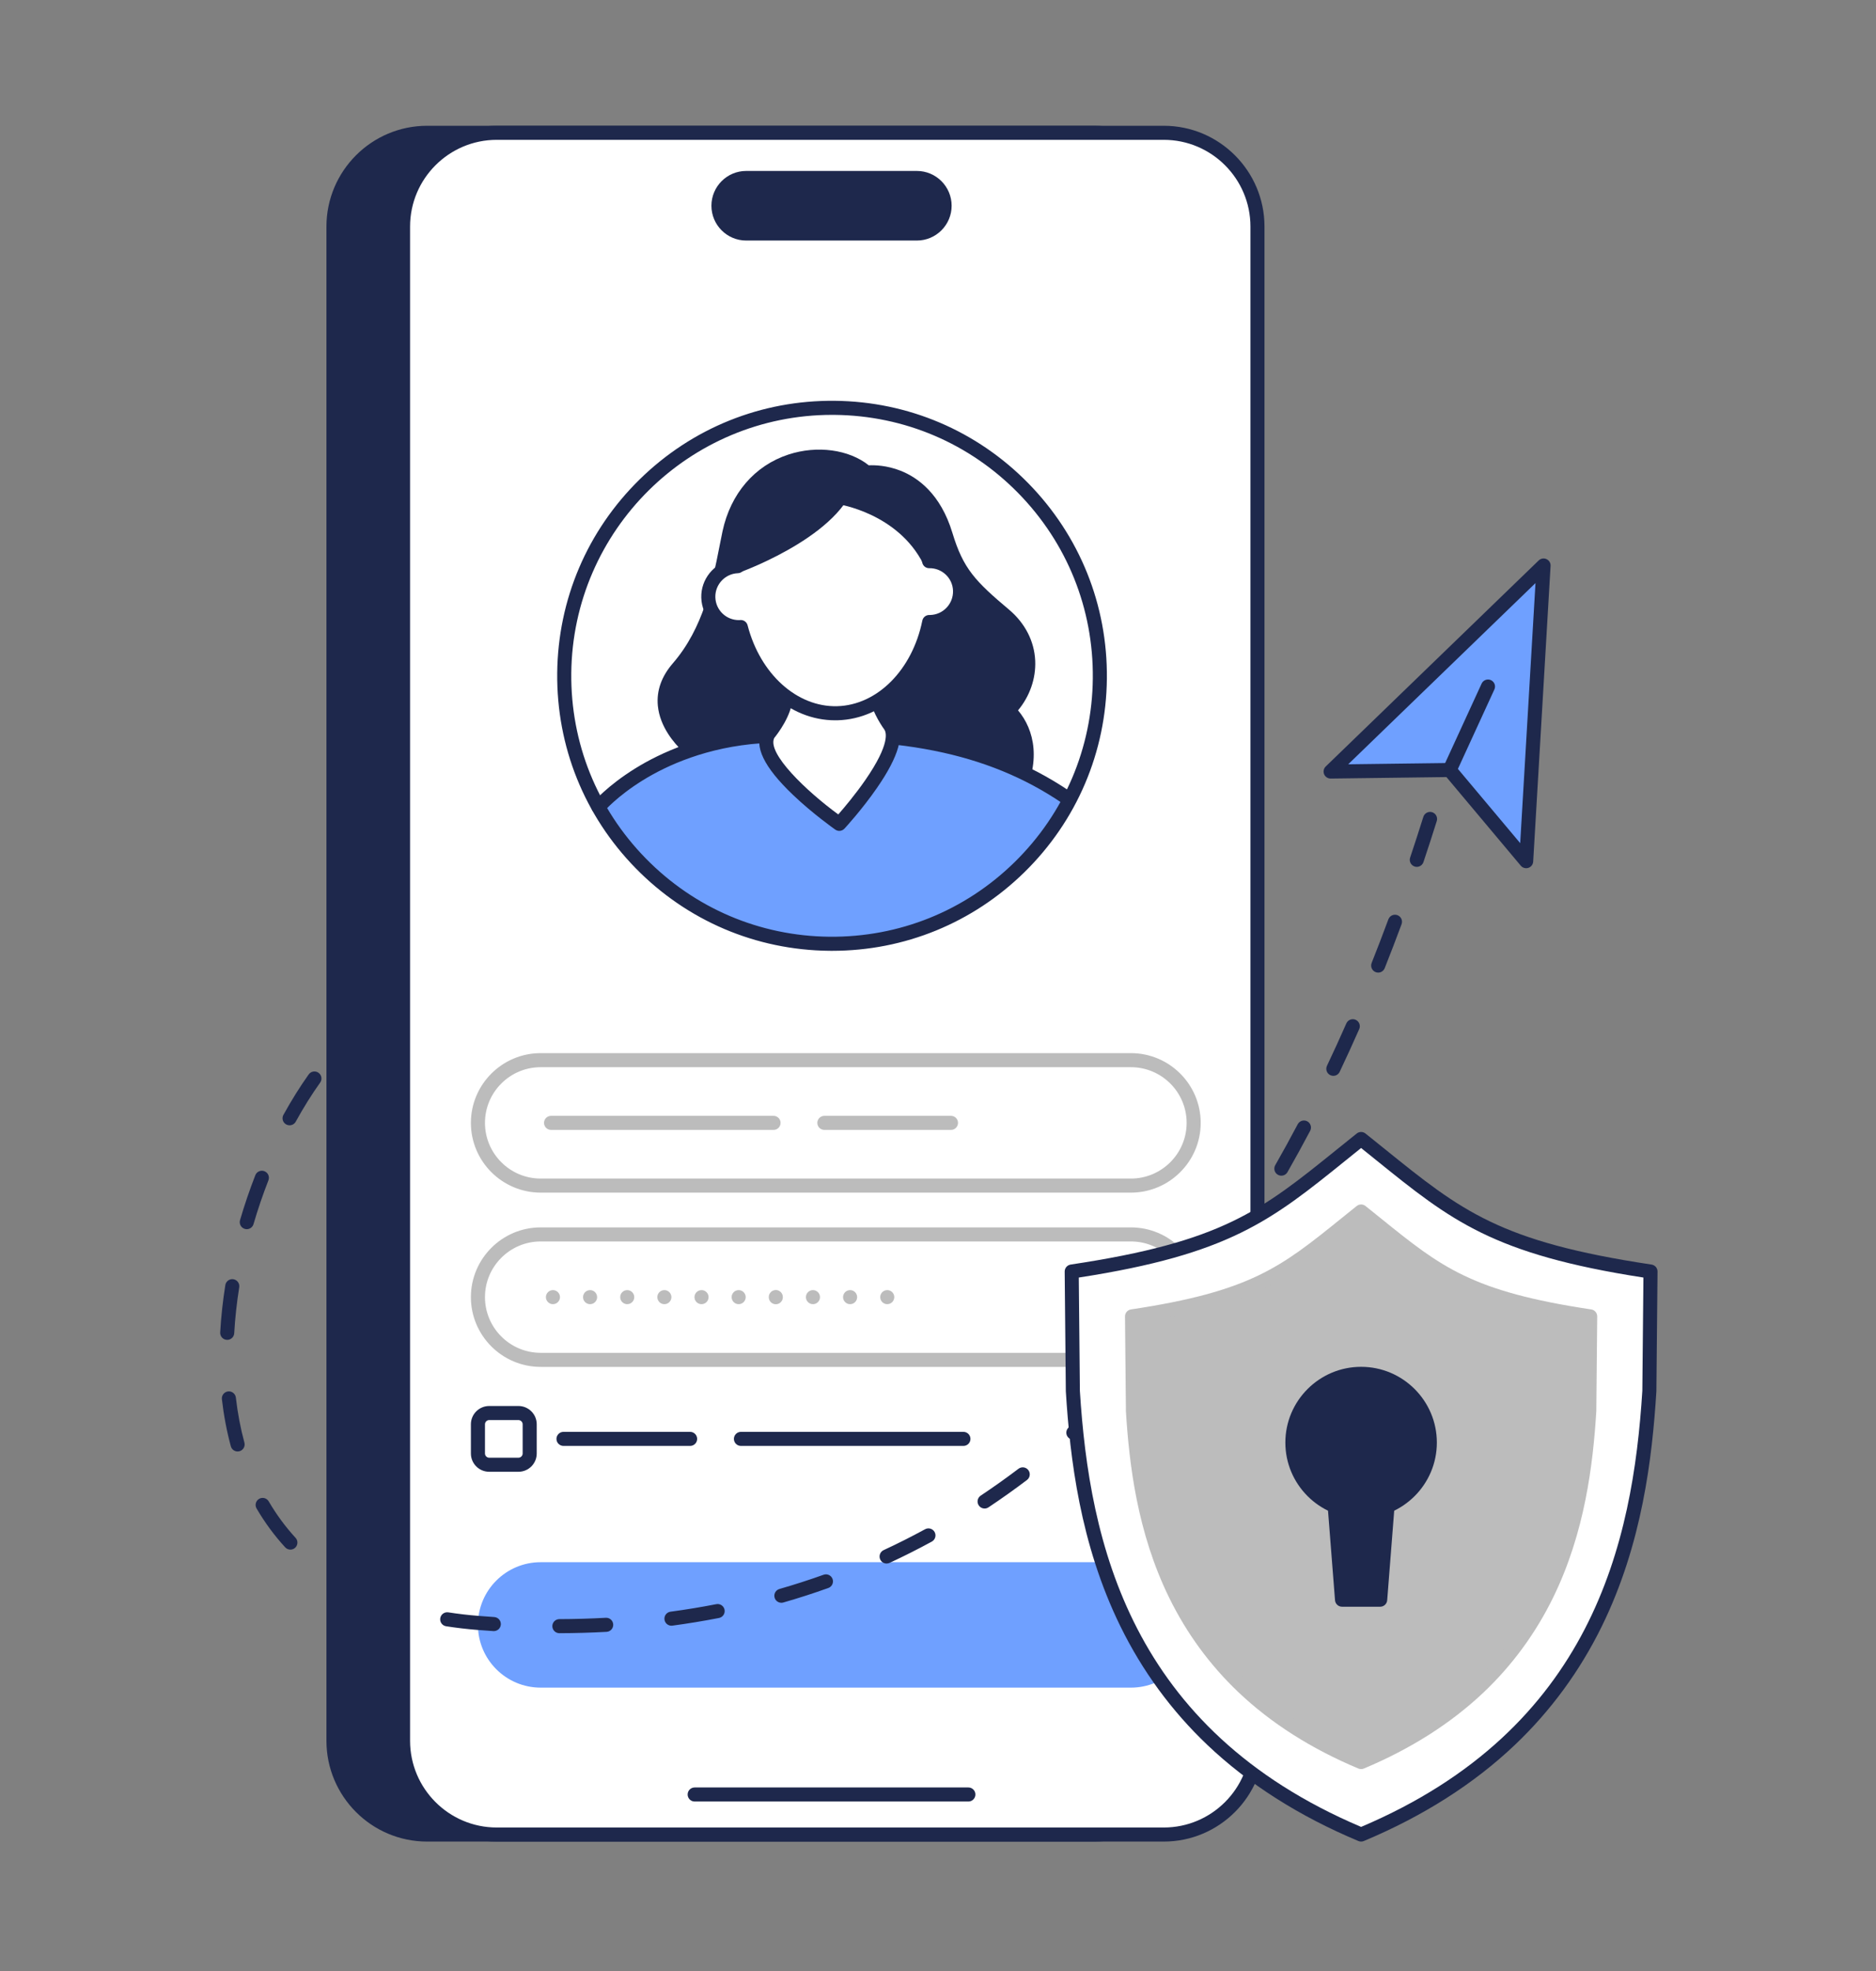 <svg width="2857" height="3000" viewBox="0 0 2857 3000" fill="none" xmlns="http://www.w3.org/2000/svg">
<rect x="0" y="0" width="2857" height="3000" fill="#808080" stroke="none"/>
<g clip-path="url(#clip0_1_28)">
<path d="M1666.4 202.132H650.484C571.704 202.132 507.841 266.026 507.841 344.843V2649.44C507.841 2728.26 571.704 2792.15 650.484 2792.15H1666.4C1745.18 2792.15 1809.05 2728.26 1809.05 2649.44V344.843C1809.05 266.026 1745.18 202.132 1666.4 202.132Z" fill="#1E284C"/>
<path d="M1666.4 2802.86H650.484C565.931 2802.86 497.143 2734.04 497.143 2649.44V344.843C497.143 260.25 565.931 191.429 650.484 191.429H1666.4C1750.96 191.429 1819.74 260.25 1819.74 344.843V2649.44C1819.74 2734.04 1750.96 2802.86 1666.4 2802.86ZM650.484 212.835C577.729 212.835 518.539 272.053 518.539 344.843V2649.44C518.539 2722.23 577.729 2781.45 650.484 2781.45H1666.4C1739.16 2781.45 1798.35 2722.23 1798.35 2649.44V344.843C1798.35 272.053 1739.16 212.835 1666.4 212.835H650.484Z" fill="#1E284C"/>
<path d="M1774.31 202.132H758.388C679.608 202.132 615.745 266.026 615.745 344.843V2649.44C615.745 2728.26 679.608 2792.15 758.388 2792.15H1774.31C1853.09 2792.15 1916.95 2728.26 1916.95 2649.44V344.843C1916.95 266.026 1853.09 202.132 1774.31 202.132Z" fill="white"/>
<path d="M1396.32 270.887H1136.37C1113.04 270.887 1094.13 289.807 1094.13 313.146C1094.13 336.485 1113.04 355.404 1136.37 355.404H1396.32C1419.65 355.404 1438.56 336.485 1438.56 313.146C1438.56 289.807 1419.65 270.887 1396.32 270.887Z" fill="#1E284C"/>
<path d="M1396.32 366.107H1136.37C1107.18 366.107 1083.44 342.349 1083.44 313.146C1083.44 283.943 1107.18 260.184 1136.37 260.184H1396.32C1425.51 260.184 1449.26 283.943 1449.26 313.146C1449.26 342.349 1425.51 366.107 1396.32 366.107ZM1136.37 281.591C1118.98 281.591 1104.83 295.746 1104.83 313.146C1104.83 330.545 1118.98 344.7 1136.37 344.7H1396.32C1413.71 344.7 1427.86 330.545 1427.86 313.146C1427.86 295.746 1413.71 281.591 1396.32 281.591H1136.37Z" fill="#1E284C"/>
<path d="M1772.37 2802.86H756.455C671.902 2802.86 603.114 2734.04 603.114 2649.44V344.843C603.114 260.25 671.902 191.429 756.455 191.429H1772.37C1856.92 191.429 1925.71 260.25 1925.71 344.843V2649.44C1925.71 2734.04 1856.93 2802.86 1772.37 2802.86ZM756.455 212.835C683.7 212.835 624.51 272.053 624.51 344.843V2649.44C624.51 2722.23 683.7 2781.45 756.455 2781.45H1772.37C1845.13 2781.45 1904.32 2722.23 1904.32 2649.44V344.843C1904.32 272.053 1845.13 212.835 1772.37 212.835H756.455Z" fill="#1E284C"/>
<path d="M1474.77 2741.91H1057.92C1055.08 2741.91 1052.36 2740.78 1050.35 2738.77C1048.35 2736.76 1047.22 2734.04 1047.22 2731.2C1047.22 2728.36 1048.35 2725.64 1050.35 2723.63C1052.36 2721.63 1055.08 2720.5 1057.92 2720.5H1474.77C1477.61 2720.5 1480.33 2721.63 1482.34 2723.63C1484.34 2725.64 1485.47 2728.36 1485.47 2731.2C1485.47 2734.04 1484.34 2736.76 1482.34 2738.77C1480.33 2740.78 1477.61 2741.91 1474.77 2741.91Z" fill="#1E284C"/>
</g>
<g clip-path="url(#clip1_1_28)">
<path d="M1722.27 2377.66H823.441C770.651 2377.66 727.857 2420.4 727.857 2473.11C727.857 2525.83 770.651 2568.57 823.441 2568.57H1722.27C1775.06 2568.57 1817.86 2525.83 1817.86 2473.11C1817.86 2420.4 1775.06 2377.66 1722.27 2377.66Z" fill="#6FA0FF"/>
<path d="M1050.99 2200.68H858.154C855.312 2200.68 852.587 2199.55 850.578 2197.55C848.569 2195.54 847.44 2192.82 847.44 2189.98C847.44 2187.14 848.569 2184.42 850.578 2182.42C852.587 2180.41 855.312 2179.28 858.154 2179.28H1050.99C1053.83 2179.28 1056.56 2180.41 1058.56 2182.42C1060.57 2184.42 1061.7 2187.14 1061.7 2189.98C1061.7 2192.82 1060.57 2195.54 1058.56 2197.55C1056.56 2199.55 1053.83 2200.68 1050.99 2200.68ZM1467.22 2200.68H1128.38C1125.54 2200.68 1122.82 2199.55 1120.81 2197.55C1118.8 2195.54 1117.67 2192.82 1117.67 2189.98C1117.67 2187.14 1118.8 2184.42 1120.81 2182.42C1122.82 2180.41 1125.54 2179.28 1128.38 2179.28H1467.22C1470.06 2179.28 1472.79 2180.41 1474.8 2182.42C1476.8 2184.42 1477.93 2187.14 1477.93 2189.98C1477.93 2192.82 1476.8 2195.54 1474.8 2197.55C1472.79 2199.55 1470.06 2200.68 1467.22 2200.68Z" fill="#1E284C"/>
<path d="M789.536 2150.62H744.998C735.531 2150.62 727.857 2158.29 727.857 2167.74V2212.22C727.857 2221.67 735.531 2229.34 744.998 2229.34H789.536C799.003 2229.34 806.678 2221.67 806.678 2212.22V2167.74C806.678 2158.29 799.003 2150.62 789.536 2150.62Z" fill="white"/>
<path d="M789.536 2240.04H744.998C729.639 2240.04 717.143 2227.56 717.143 2212.22V2167.74C717.143 2152.4 729.639 2139.92 744.998 2139.92H789.536C804.895 2139.92 817.392 2152.4 817.392 2167.74V2212.22C817.392 2227.56 804.895 2240.04 789.536 2240.04ZM744.998 2161.32C741.514 2161.32 738.57 2164.26 738.57 2167.74V2212.22C738.57 2215.7 741.514 2218.64 744.998 2218.64H789.536C793.02 2218.64 795.964 2215.7 795.964 2212.22V2167.74C795.964 2164.26 793.02 2161.32 789.536 2161.32H744.998Z" fill="#1E284C"/>
<path d="M1722.27 1878.78H823.441C770.651 1878.78 727.857 1921.52 727.857 1974.24C727.857 2026.96 770.651 2069.69 823.441 2069.69H1722.27C1775.06 2069.69 1817.86 2026.96 1817.86 1974.24C1817.86 1921.52 1775.06 1878.78 1722.27 1878.78Z" fill="white"/>
<path d="M1722.27 2080.39H823.441C764.829 2080.39 717.143 2032.77 717.143 1974.24C717.143 1915.7 764.829 1868.08 823.441 1868.08H1722.27C1780.89 1868.08 1828.57 1915.7 1828.57 1974.24C1828.57 2032.77 1780.89 2080.39 1722.27 2080.39ZM823.441 1889.48C776.644 1889.48 738.57 1927.5 738.57 1974.24C738.57 2020.97 776.644 2059 823.441 2059H1722.27C1769.07 2059 1807.15 2020.97 1807.15 1974.24C1807.15 1927.5 1769.07 1889.48 1722.27 1889.48H823.441Z" fill="#BCBCBC"/>
<path d="M1351.2 1984.94C1350.5 1984.94 1349.8 1984.87 1349.11 1984.73C1347.74 1984.45 1346.43 1983.91 1345.26 1983.13C1344.67 1982.74 1344.13 1982.3 1343.63 1981.8C1341.63 1979.79 1340.5 1977.07 1340.49 1974.24C1340.49 1973.54 1340.56 1972.84 1340.7 1972.15C1340.98 1970.77 1341.52 1969.47 1342.3 1968.3C1343.08 1967.13 1344.08 1966.12 1345.26 1965.34C1346.43 1964.57 1347.74 1964.03 1349.11 1963.75C1350.49 1963.47 1351.92 1963.47 1353.3 1963.75C1353.98 1963.88 1354.65 1964.09 1355.3 1964.36C1355.95 1964.63 1356.57 1964.96 1357.15 1965.34C1358.92 1966.51 1360.29 1968.19 1361.1 1970.14C1361.64 1971.44 1361.92 1972.83 1361.92 1974.24C1361.92 1977.06 1360.77 1979.81 1358.78 1981.8C1358.29 1982.29 1357.74 1982.74 1357.15 1983.13C1356.57 1983.52 1355.95 1983.85 1355.3 1984.12C1354.65 1984.38 1353.98 1984.59 1353.3 1984.73C1352.61 1984.87 1351.91 1984.94 1351.2 1984.94ZM1283.92 1974.24C1283.92 1968.33 1288.72 1963.54 1294.64 1963.54C1297.48 1963.54 1300.2 1964.67 1302.21 1966.67C1304.22 1968.68 1305.35 1971.4 1305.35 1974.24C1305.35 1977.08 1304.22 1979.8 1302.21 1981.8C1300.2 1983.81 1297.48 1984.94 1294.64 1984.94C1291.79 1984.94 1289.07 1983.81 1287.06 1981.8C1285.05 1979.8 1283.92 1977.08 1283.92 1974.24ZM1227.35 1974.24C1227.35 1971.4 1228.48 1968.68 1230.49 1966.67C1232.5 1964.67 1235.22 1963.54 1238.07 1963.54C1240.91 1963.54 1243.63 1964.67 1245.64 1966.67C1247.65 1968.68 1248.78 1971.4 1248.78 1974.24C1248.78 1977.08 1247.65 1979.8 1245.64 1981.8C1243.63 1983.81 1240.91 1984.94 1238.07 1984.94C1235.22 1984.94 1232.5 1983.81 1230.49 1981.8C1228.48 1979.8 1227.35 1977.08 1227.35 1974.24ZM1170.78 1974.24C1170.77 1972.82 1171.03 1971.42 1171.56 1970.11C1172.09 1968.79 1172.88 1967.6 1173.88 1966.59C1174.87 1965.59 1176.06 1964.79 1177.37 1964.24C1178.67 1963.7 1180.08 1963.41 1181.5 1963.41C1182.91 1963.41 1184.32 1963.7 1185.62 1964.24C1186.93 1964.79 1188.12 1965.59 1189.11 1966.59C1190.11 1967.6 1190.9 1968.79 1191.43 1970.11C1191.96 1971.42 1192.22 1972.82 1192.21 1974.24C1192.22 1975.65 1191.96 1977.06 1191.43 1978.37C1190.9 1979.68 1190.11 1980.88 1189.11 1981.88C1188.12 1982.89 1186.93 1983.69 1185.62 1984.23C1184.32 1984.78 1182.91 1985.06 1181.5 1985.06C1180.08 1985.06 1178.67 1984.78 1177.37 1984.23C1176.06 1983.69 1174.87 1982.89 1173.88 1981.88C1172.88 1980.88 1172.09 1979.68 1171.56 1978.37C1171.03 1977.06 1170.77 1975.65 1170.78 1974.24ZM1114.21 1974.24C1114.21 1971.4 1115.34 1968.68 1117.35 1966.67C1119.36 1964.67 1122.08 1963.54 1124.93 1963.54C1127.77 1963.54 1130.49 1964.67 1132.5 1966.67C1134.51 1968.68 1135.64 1971.4 1135.64 1974.24C1135.64 1977.08 1134.51 1979.8 1132.5 1981.8C1130.49 1983.81 1127.77 1984.94 1124.93 1984.94C1122.08 1984.94 1119.36 1983.81 1117.35 1981.8C1115.34 1979.8 1114.21 1977.08 1114.21 1974.24ZM1057.64 1974.24C1057.64 1972.83 1057.92 1971.44 1058.46 1970.14C1059 1968.84 1059.79 1967.67 1060.78 1966.67C1061.78 1965.68 1062.96 1964.89 1064.26 1964.35C1065.56 1963.81 1066.95 1963.54 1068.36 1963.54C1070.48 1963.54 1072.55 1964.17 1074.31 1965.34C1076.07 1966.52 1077.44 1968.19 1078.25 1970.14C1079.07 1972.1 1079.28 1974.25 1078.86 1976.33C1078.45 1978.4 1077.43 1980.31 1075.93 1981.8C1074.43 1983.3 1072.52 1984.32 1070.45 1984.73C1068.37 1985.14 1066.21 1984.93 1064.26 1984.12C1062.3 1983.31 1060.63 1981.94 1059.45 1980.18C1058.27 1978.42 1057.64 1976.35 1057.64 1974.24ZM1001.07 1974.24C1001.07 1968.33 1005.87 1963.54 1011.79 1963.54C1014.63 1963.54 1017.35 1964.67 1019.36 1966.67C1021.37 1968.68 1022.5 1971.4 1022.5 1974.24C1022.5 1977.08 1021.37 1979.8 1019.36 1981.8C1017.35 1983.81 1014.63 1984.94 1011.79 1984.94C1008.95 1984.94 1006.22 1983.81 1004.21 1981.8C1002.2 1979.8 1001.07 1977.08 1001.07 1974.24ZM944.505 1974.24C944.505 1968.33 949.3 1963.54 955.218 1963.54C958.06 1963.54 960.785 1964.67 962.794 1966.67C964.803 1968.68 965.932 1971.4 965.932 1974.24C965.932 1977.08 964.803 1979.8 962.794 1981.8C960.785 1983.81 958.06 1984.94 955.218 1984.94C952.377 1984.94 949.652 1983.81 947.643 1981.8C945.633 1979.8 944.505 1977.08 944.505 1974.24ZM887.935 1974.24C887.935 1971.4 889.064 1968.68 891.073 1966.67C893.082 1964.67 895.807 1963.54 898.649 1963.54C901.49 1963.54 904.215 1964.67 906.224 1966.67C908.233 1968.68 909.362 1971.4 909.362 1974.24C909.362 1977.08 908.233 1979.8 906.224 1981.8C904.215 1983.81 901.49 1984.94 898.649 1984.94C895.807 1984.94 893.082 1983.81 891.073 1981.8C889.064 1979.8 887.935 1977.08 887.935 1974.24ZM842.079 1984.94C839.962 1984.93 837.893 1984.31 836.132 1983.13C835.546 1982.74 835.001 1982.3 834.504 1981.8C832.501 1979.79 831.373 1977.07 831.365 1974.24C831.366 1972.83 831.645 1971.44 832.187 1970.14C832.454 1969.5 832.785 1968.88 833.171 1968.3C833.95 1967.12 834.957 1966.12 836.132 1965.34C836.712 1964.96 837.335 1964.63 837.98 1964.36C838.628 1964.09 839.3 1963.89 839.986 1963.75C841.368 1963.47 842.791 1963.47 844.173 1963.75C845.548 1964.03 846.856 1964.57 848.026 1965.34C849.201 1966.12 850.208 1967.12 850.987 1968.3C852.157 1970.06 852.785 1972.12 852.792 1974.24C852.784 1977.07 851.656 1979.79 849.654 1981.8C848.658 1982.79 847.477 1983.58 846.177 1984.12C844.878 1984.65 843.485 1984.93 842.079 1984.94Z" fill="#BCBCBC"/>
<path d="M1722.27 1613.56H823.441C770.651 1613.56 727.857 1656.29 727.857 1709.01C727.857 1761.73 770.651 1804.47 823.441 1804.47H1722.27C1775.06 1804.47 1817.86 1761.73 1817.86 1709.01C1817.86 1656.29 1775.06 1613.56 1722.27 1613.56Z" fill="white"/>
<path d="M1722.27 1815.17H823.441C764.829 1815.17 717.143 1767.55 717.143 1709.01C717.143 1650.48 764.829 1602.86 823.441 1602.86H1722.27C1780.89 1602.86 1828.57 1650.48 1828.57 1709.01C1828.57 1767.55 1780.89 1815.17 1722.27 1815.17ZM823.441 1624.26C776.644 1624.26 738.57 1662.28 738.57 1709.01C738.57 1755.75 776.644 1793.77 823.441 1793.77H1722.27C1769.07 1793.77 1807.15 1755.75 1807.15 1709.01C1807.15 1662.28 1769.07 1624.26 1722.27 1624.26H823.441Z" fill="#BCBCBC"/>
<path d="M1178.05 1719.71H839.213C836.372 1719.71 833.647 1718.59 831.638 1716.58C829.628 1714.57 828.5 1711.85 828.5 1709.01C828.5 1706.18 829.628 1703.45 831.638 1701.45C833.647 1699.44 836.372 1698.31 839.213 1698.31H1178.05C1180.89 1698.31 1183.62 1699.44 1185.62 1701.45C1187.63 1703.45 1188.76 1706.18 1188.76 1709.01C1188.76 1711.85 1187.63 1714.57 1185.62 1716.58C1183.62 1718.59 1180.89 1719.71 1178.05 1719.71H1178.05ZM1448.28 1719.71H1255.44C1252.6 1719.71 1249.88 1718.59 1247.87 1716.58C1245.86 1714.57 1244.73 1711.85 1244.73 1709.01C1244.73 1706.18 1245.86 1703.45 1247.87 1701.45C1249.88 1699.44 1252.6 1698.31 1255.44 1698.31H1448.28C1451.12 1698.31 1453.85 1699.44 1455.86 1701.45C1457.86 1703.45 1458.99 1706.18 1458.99 1709.01C1458.99 1711.85 1457.86 1714.57 1455.86 1716.58C1453.85 1718.59 1451.12 1719.71 1448.28 1719.71Z" fill="#BCBCBC"/>
</g>
<g clip-path="url(#clip2_1_28)">
<path d="M851.891 2485.71C849.051 2485.71 846.326 2484.59 844.315 2482.58C842.304 2480.57 841.173 2477.85 841.169 2475.01C841.165 2472.17 842.29 2469.44 844.295 2467.43C846.301 2465.42 849.023 2464.29 851.863 2464.29C875.453 2464.23 899.037 2463.55 922.591 2462.26C928.489 2461.9 933.547 2466.46 933.872 2472.36C933.95 2473.77 933.75 2475.18 933.284 2476.5C932.818 2477.83 932.095 2479.05 931.157 2480.1C930.219 2481.15 929.084 2482 927.816 2482.61C926.548 2483.22 925.173 2483.57 923.769 2483.65C900.196 2484.95 876.024 2485.64 851.92 2485.71H851.89L851.891 2485.71ZM752.028 2482.53C751.791 2482.53 751.555 2482.52 751.32 2482.51C743.36 2481.99 735.253 2481.39 727.22 2480.75C710.885 2479.43 694.798 2477.55 679.409 2475.16C676.602 2474.73 674.083 2473.2 672.406 2470.9C670.729 2468.61 670.031 2465.75 670.465 2462.94C670.9 2460.13 672.432 2457.61 674.724 2455.93C677.016 2454.26 679.88 2453.56 682.687 2453.99C697.563 2456.3 713.128 2458.12 728.945 2459.39C736.866 2460.03 744.864 2460.62 752.714 2461.13C755.491 2461.31 758.091 2462.56 759.962 2464.62C761.833 2466.68 762.83 2469.38 762.741 2472.16C762.651 2474.95 761.483 2477.58 759.483 2479.52C757.483 2481.45 754.81 2482.53 752.028 2482.53ZM1022.55 2474.32C1019.83 2474.32 1017.22 2473.28 1015.24 2471.42C1013.26 2469.57 1012.06 2467.03 1011.88 2464.32C1011.7 2461.61 1012.56 2458.93 1014.27 2456.83C1015.99 2454.73 1018.45 2453.35 1021.14 2452.99C1044.49 2449.86 1067.75 2446.04 1090.88 2441.53C1093.66 2440.98 1096.55 2441.57 1098.91 2443.16C1101.26 2444.74 1102.89 2447.2 1103.44 2449.99C1103.98 2452.78 1103.4 2455.67 1101.81 2458.02C1100.22 2460.38 1097.77 2462.01 1094.98 2462.55C1071.44 2467.14 1047.76 2471.03 1023.99 2474.22C1023.51 2474.29 1023.03 2474.32 1022.55 2474.32ZM584.357 2450.95C583.104 2450.95 581.862 2450.73 580.686 2450.3C557.108 2441.69 534.816 2431.26 514.427 2419.3C512.035 2417.83 510.313 2415.49 509.632 2412.77C508.951 2410.05 509.364 2407.17 510.783 2404.75C512.202 2402.33 514.514 2400.56 517.221 2399.83C519.929 2399.09 522.816 2399.45 525.262 2400.82C544.542 2412.13 565.66 2422.01 588.031 2430.18C589.352 2430.66 590.565 2431.4 591.601 2432.35C592.637 2433.3 593.475 2434.45 594.068 2435.72C594.661 2437 594.997 2438.38 595.057 2439.78C595.117 2441.19 594.9 2442.59 594.417 2443.91C593.664 2445.97 592.295 2447.76 590.495 2449.02C588.696 2450.27 586.553 2450.95 584.357 2450.95ZM1189.97 2439.42C1187.39 2439.42 1184.89 2438.49 1182.94 2436.8C1180.99 2435.1 1179.72 2432.76 1179.36 2430.2C1179 2427.64 1179.58 2425.04 1180.98 2422.88C1182.39 2420.71 1184.54 2419.13 1187.02 2418.42C1209.65 2411.91 1232.07 2404.69 1254.24 2396.77C1259.81 2394.77 1265.94 2397.67 1267.93 2403.24C1268.41 2404.57 1268.61 2405.97 1268.55 2407.38C1268.48 2408.78 1268.13 2410.16 1267.53 2411.43C1266.93 2412.7 1266.08 2413.84 1265.04 2414.79C1264 2415.73 1262.78 2416.46 1261.46 2416.93C1238.85 2425.02 1216 2432.38 1192.93 2439C1191.97 2439.28 1190.97 2439.42 1189.97 2439.42ZM1350.22 2379.71C1348.18 2379.71 1346.18 2379.13 1344.45 2378.03C1342.73 2376.93 1341.36 2375.36 1340.5 2373.5C1339.91 2372.23 1339.57 2370.85 1339.51 2369.44C1339.46 2368.04 1339.67 2366.64 1340.16 2365.31C1340.64 2363.99 1341.38 2362.78 1342.33 2361.75C1343.29 2360.71 1344.43 2359.87 1345.71 2359.28C1367.1 2349.36 1388.16 2338.75 1408.87 2327.47C1411.36 2326.12 1414.29 2325.82 1417 2326.62C1419.72 2327.43 1422 2329.28 1423.36 2331.77C1424.71 2334.26 1425.03 2337.18 1424.23 2339.9C1423.44 2342.62 1421.6 2344.91 1419.12 2346.28C1398 2357.78 1376.53 2368.6 1354.72 2378.72C1353.31 2379.37 1351.77 2379.71 1350.22 2379.71ZM442.241 2358.52C440.759 2358.53 439.293 2358.22 437.936 2357.63C436.579 2357.03 435.36 2356.16 434.358 2355.07C417.907 2337.19 403.234 2317.28 390.743 2295.9C389.311 2293.44 388.911 2290.52 389.632 2287.78C390.352 2285.03 392.135 2282.68 394.587 2281.25C397.039 2279.81 399.96 2279.41 402.707 2280.13C405.454 2280.86 407.802 2282.64 409.235 2285.09C420.951 2305.15 434.705 2323.81 450.116 2340.56C451.525 2342.09 452.457 2344 452.8 2346.05C453.142 2348.1 452.879 2350.21 452.044 2352.11C451.208 2354.02 449.836 2355.64 448.095 2356.78C446.354 2357.92 444.319 2358.52 442.239 2358.52L442.241 2358.52ZM1499.47 2295.97C1497.17 2295.97 1494.93 2295.23 1493.08 2293.86C1491.23 2292.49 1489.88 2290.56 1489.21 2288.36C1488.54 2286.16 1488.6 2283.8 1489.38 2281.63C1490.16 2279.47 1491.61 2277.61 1493.53 2276.34C1513.12 2263.29 1532.31 2249.65 1551.08 2235.44C1552.2 2234.59 1553.48 2233.97 1554.84 2233.61C1556.2 2233.26 1557.62 2233.18 1559.01 2233.37C1560.41 2233.56 1561.75 2234.03 1562.96 2234.74C1564.17 2235.45 1565.23 2236.39 1566.08 2237.51C1566.93 2238.64 1567.55 2239.91 1567.91 2241.27C1568.26 2242.64 1568.35 2244.05 1568.15 2245.45C1567.96 2246.84 1567.49 2248.18 1566.78 2249.4C1566.07 2250.61 1565.13 2251.67 1564.01 2252.52C1544.89 2266.99 1525.35 2280.88 1505.39 2294.17C1503.64 2295.34 1501.58 2295.97 1499.47 2295.97ZM361.873 2209.15C359.525 2209.15 357.242 2208.38 355.376 2206.95C353.51 2205.52 352.165 2203.52 351.548 2201.26C345.364 2178.56 340.781 2154.45 337.925 2129.59C337.601 2126.77 338.411 2123.93 340.177 2121.71C341.943 2119.48 344.52 2118.05 347.341 2117.73C353.212 2117.04 358.527 2121.27 359.202 2127.14C361.933 2150.93 366.311 2173.97 372.211 2195.62C372.644 2197.21 372.705 2198.88 372.389 2200.5C372.073 2202.11 371.388 2203.64 370.388 2204.95C369.388 2206.25 368.099 2207.31 366.623 2208.04C365.146 2208.77 363.521 2209.15 361.873 2209.15ZM1634.64 2191.21C1632.47 2191.21 1630.35 2190.55 1628.56 2189.32C1626.78 2188.09 1625.4 2186.34 1624.63 2184.32C1623.86 2182.29 1623.72 2180.07 1624.23 2177.96C1624.74 2175.86 1625.89 2173.95 1627.5 2172.51C1645.1 2156.79 1662.26 2140.59 1678.98 2123.94C1680.99 2121.95 1683.72 2120.84 1686.55 2120.85C1689.38 2120.86 1692.09 2122 1694.09 2124C1696.09 2126.01 1697.21 2128.73 1697.21 2131.56C1697.21 2134.4 1696.09 2137.11 1694.09 2139.12C1677.1 2156.04 1659.65 2172.5 1641.77 2188.48C1639.81 2190.24 1637.27 2191.21 1634.64 2191.2L1634.64 2191.21ZM1754.74 2069.27C1752.69 2069.27 1750.67 2068.67 1748.95 2067.56C1747.22 2066.45 1745.85 2064.86 1745 2062.99C1744.15 2061.12 1743.85 2059.04 1744.15 2057.01C1744.45 2054.97 1745.32 2053.07 1746.67 2051.52C1762.19 2033.7 1777.29 2015.53 1791.96 1997C1792.83 1995.89 1793.91 1994.96 1795.14 1994.27C1796.37 1993.58 1797.72 1993.14 1799.12 1992.97C1800.53 1992.8 1801.95 1992.91 1803.31 1993.3C1804.66 1993.68 1805.93 1994.33 1807.04 1995.21C1808.15 1996.09 1809.07 1997.17 1809.75 1998.41C1810.44 1999.64 1810.87 2001 1811.03 2002.41C1811.19 2003.81 1811.07 2005.23 1810.67 2006.59C1810.28 2007.94 1809.62 2009.21 1808.74 2010.31C1793.86 2029.09 1778.55 2047.52 1762.82 2065.59C1761.81 2066.75 1760.57 2067.67 1759.18 2068.31C1757.78 2068.94 1756.27 2069.27 1754.74 2069.27L1754.74 2069.27ZM346.026 2039.26C344.568 2039.26 343.125 2038.97 341.786 2038.39C340.446 2037.81 339.239 2036.97 338.237 2035.91C337.235 2034.85 336.46 2033.6 335.959 2032.23C335.458 2030.86 335.243 2029.4 335.325 2027.94C336.657 2004.4 339.296 1980.16 343.168 1955.88C343.615 1953.07 345.159 1950.56 347.458 1948.89C349.758 1947.23 352.625 1946.54 355.43 1946.99C358.234 1947.44 360.746 1948.98 362.413 1951.28C364.08 1953.58 364.765 1956.45 364.318 1959.25C360.56 1982.82 357.998 2006.33 356.708 2029.15C356.553 2031.88 355.361 2034.45 353.375 2036.33C351.389 2038.21 348.76 2039.26 346.026 2039.26ZM1859.96 1934.19C1857.77 1934.19 1855.63 1933.52 1853.84 1932.26C1852.68 1931.45 1851.7 1930.43 1850.94 1929.24C1850.19 1928.06 1849.67 1926.73 1849.43 1925.35C1849.18 1923.96 1849.21 1922.55 1849.51 1921.17C1849.82 1919.8 1850.39 1918.5 1851.19 1917.34C1864.73 1897.95 1877.89 1878.29 1890.65 1858.37C1891.41 1857.19 1892.4 1856.16 1893.55 1855.36C1894.7 1854.56 1896.01 1853.99 1897.38 1853.69C1898.75 1853.39 1900.17 1853.36 1901.56 1853.61C1902.94 1853.86 1904.26 1854.38 1905.45 1855.14C1906.63 1855.9 1907.65 1856.88 1908.46 1858.04C1909.26 1859.19 1909.83 1860.49 1910.13 1861.87C1910.43 1863.24 1910.46 1864.66 1910.21 1866.04C1909.96 1867.43 1909.44 1868.75 1908.68 1869.93C1895.76 1890.09 1882.45 1909.98 1868.75 1929.61C1867.76 1931.03 1866.45 1932.18 1864.91 1932.98C1863.38 1933.78 1861.68 1934.19 1859.96 1934.19L1859.96 1934.19ZM375.801 1870.82C374.137 1870.82 372.496 1870.44 371.007 1869.69C369.518 1868.95 368.224 1867.87 367.226 1866.53C366.228 1865.2 365.554 1863.66 365.258 1862.02C364.962 1860.38 365.052 1858.69 365.52 1857.1C372.301 1833.96 380.082 1811.12 388.843 1788.66C389.875 1786.01 391.916 1783.88 394.517 1782.74C395.805 1782.18 397.191 1781.87 398.597 1781.84C400.003 1781.82 401.401 1782.06 402.711 1782.58C404.021 1783.09 405.217 1783.85 406.232 1784.82C407.247 1785.8 408.06 1786.96 408.624 1788.25C409.189 1789.54 409.495 1790.92 409.524 1792.33C409.553 1793.74 409.305 1795.14 408.793 1796.45C400.259 1818.33 392.679 1840.58 386.073 1863.12C385.422 1865.34 384.07 1867.29 382.218 1868.68C380.367 1870.07 378.116 1870.82 375.801 1870.82V1870.82ZM1951.41 1789.37C1949.53 1789.37 1947.69 1788.88 1946.07 1787.94C1944.44 1787 1943.09 1785.66 1942.15 1784.03C1941.21 1782.41 1940.72 1780.57 1940.71 1778.69C1940.7 1776.82 1941.19 1774.97 1942.12 1773.35C1953.87 1752.78 1965.27 1732.03 1976.33 1711.09C1976.99 1709.85 1977.88 1708.74 1978.97 1707.85C1980.05 1706.95 1981.3 1706.27 1982.64 1705.86C1983.99 1705.44 1985.4 1705.3 1986.8 1705.43C1988.2 1705.56 1989.56 1705.97 1990.8 1706.62C1992.05 1707.28 1993.15 1708.18 1994.05 1709.26C1994.94 1710.34 1995.62 1711.59 1996.03 1712.93C1996.45 1714.28 1996.59 1715.69 1996.46 1717.09C1996.33 1718.49 1995.93 1719.85 1995.27 1721.1C1984.1 1742.25 1972.58 1763.21 1960.72 1783.98C1959.78 1785.62 1958.42 1786.98 1956.79 1787.93C1955.15 1788.88 1953.3 1789.37 1951.41 1789.37ZM441.006 1712.7C439.145 1712.7 437.316 1712.21 435.7 1711.29C434.085 1710.37 432.737 1709.04 431.792 1707.43C430.846 1705.83 430.334 1704.01 430.306 1702.15C430.279 1700.29 430.737 1698.45 431.635 1696.82C443.75 1674.82 456.701 1654.11 470.127 1635.25C471.774 1632.94 474.273 1631.38 477.074 1630.9C479.875 1630.43 482.748 1631.09 485.061 1632.74C487.375 1634.39 488.939 1636.89 489.41 1639.69C489.88 1642.49 489.219 1645.37 487.572 1647.68C474.621 1665.86 462.114 1685.87 450.395 1707.15C449.47 1708.84 448.11 1710.24 446.459 1711.21C444.807 1712.19 442.924 1712.7 441.006 1712.7ZM2030.55 1637.43C2028.96 1637.43 2027.39 1637.08 2025.96 1636.39C2024.69 1635.79 2023.55 1634.94 2022.61 1633.9C2021.67 1632.86 2020.94 1631.64 2020.47 1630.31C2019.99 1628.99 2019.79 1627.58 2019.86 1626.18C2019.93 1624.77 2020.28 1623.4 2020.88 1622.13C2031.04 1600.71 2040.89 1579.16 2050.45 1557.47C2051.62 1554.91 2053.75 1552.91 2056.38 1551.91C2059.01 1550.9 2061.93 1550.98 2064.51 1552.11C2067.08 1553.25 2069.11 1555.35 2070.15 1557.97C2071.18 1560.59 2071.15 1563.51 2070.05 1566.11C2060.41 1587.98 2050.47 1609.72 2040.23 1631.31C2039.36 1633.14 2037.99 1634.69 2036.27 1635.78C2034.56 1636.86 2032.57 1637.43 2030.55 1637.43ZM2098.85 1480.29C2097.1 1480.29 2095.38 1479.87 2093.83 1479.05C2092.29 1478.23 2090.97 1477.04 2089.99 1475.59C2089.01 1474.15 2088.39 1472.48 2088.2 1470.74C2088.01 1469.01 2088.25 1467.25 2088.9 1465.62C2097.66 1443.58 2106.16 1421.44 2114.39 1399.2C2114.88 1397.88 2115.63 1396.67 2116.58 1395.64C2117.54 1394.6 2118.69 1393.77 2119.97 1393.18C2121.24 1392.6 2122.62 1392.27 2124.03 1392.21C2125.44 1392.16 2126.84 1392.38 2128.16 1392.87C2129.47 1393.36 2130.68 1394.1 2131.72 1395.06C2132.75 1396.02 2133.58 1397.17 2134.17 1398.44C2134.76 1399.72 2135.08 1401.1 2135.14 1402.51C2135.19 1403.91 2134.97 1405.32 2134.48 1406.64C2126.19 1429.04 2117.63 1451.34 2108.8 1473.54C2108.01 1475.53 2106.64 1477.24 2104.86 1478.45C2103.09 1479.65 2100.99 1480.29 2098.85 1480.29ZM2157.67 1319.35C2156.51 1319.35 2155.36 1319.16 2154.26 1318.79C2152.93 1318.34 2151.7 1317.63 2150.64 1316.71C2149.58 1315.79 2148.71 1314.66 2148.08 1313.4C2147.45 1312.15 2147.08 1310.77 2146.99 1309.37C2146.89 1307.97 2147.07 1306.56 2147.52 1305.23C2154.42 1284.62 2161.13 1263.95 2167.65 1243.21C2168.5 1240.5 2170.39 1238.24 2172.91 1236.93C2175.43 1235.61 2178.37 1235.36 2181.08 1236.21C2183.79 1237.06 2186.05 1238.95 2187.36 1241.47C2188.67 1243.99 2188.93 1246.93 2188.08 1249.64C2181.53 1270.5 2174.77 1291.3 2167.82 1312.04C2167.11 1314.16 2165.75 1316.01 2163.92 1317.33C2162.1 1318.64 2159.92 1319.34 2157.67 1319.34L2157.67 1319.35Z" fill="#1E284C"/>
</g>
<g clip-path="url(#clip3_1_28)">
<path d="M1271.08 1436.43C1496.34 1436.43 1678.94 1253.82 1678.94 1028.57C1678.94 803.312 1496.34 620.706 1271.08 620.706C1045.83 620.706 863.221 803.312 863.221 1028.57C863.221 1253.82 1045.83 1436.43 1271.08 1436.43Z" fill="white"/>
<path d="M1535.76 1081.33C1573.91 1043.04 1579.99 978.484 1529.95 936.22C1476.45 891.132 1457.42 871.181 1440.15 814.023C1407.67 706.882 1319.55 719.249 1319.55 719.249C1266.76 672.344 1137.01 688.583 1110.81 810.892C1098.62 868.11 1088.5 952.175 1032.85 1016.49C977.073 1080.9 1051.92 1139.92 1051.92 1139.92C1014.25 1203.54 1147.7 1327.49 1334.07 1313.11C1483.36 1301.63 1528.57 1244.33 1544.38 1215.71C1578.67 1153.44 1561.32 1105.33 1535.77 1081.33L1535.76 1081.33Z" fill="#1E284C"/>
<path d="M1304.31 1324.97C1252.2 1324.97 1201.47 1314.63 1156.05 1294.59C1108.85 1273.77 1070.18 1243.19 1049.96 1210.69C1034.76 1186.27 1030.92 1162.43 1038.75 1142.54C1027.36 1131.68 1004.91 1106.46 1001.84 1074.07C999.669 1051.27 1007.38 1029.54 1024.75 1009.48C1071.34 955.629 1084.78 887.222 1095.57 832.256C1097.2 823.968 1098.74 816.139 1100.33 808.66C1112.62 751.271 1149.24 708.677 1200.79 691.785C1244.45 677.478 1292.87 684.139 1323.07 708.222C1331.72 707.799 1350.48 708.156 1371.6 716.495C1397.6 726.76 1432.38 751.474 1450.4 810.914C1466.94 865.68 1485.07 884.391 1536.85 928.029C1561.18 948.573 1575.27 976.148 1576.54 1005.68C1577.7 1032.72 1568.25 1059.71 1550.38 1081.18C1575.07 1110.24 1587.35 1159.88 1553.76 1220.87C1521.28 1279.69 1445.59 1315.27 1334.89 1323.79C1324.66 1324.57 1314.46 1324.97 1304.31 1324.97L1304.31 1324.97ZM1247.97 705.643C1234.62 705.643 1220.81 707.765 1207.46 712.14C1181.54 720.636 1135.86 745.053 1121.28 813.134C1119.72 820.433 1118.2 828.18 1116.59 836.383C1105.9 890.806 1091.27 965.342 1040.95 1023.49C1027.58 1038.93 1021.59 1055.23 1023.15 1071.93C1026.27 1105.49 1058.25 1131.26 1058.57 1131.52C1062.76 1134.85 1063.86 1140.77 1061.14 1145.38C1049.85 1164.43 1060.69 1187.39 1068.14 1199.38C1086.14 1228.3 1121.34 1255.86 1164.7 1274.99C1200.29 1290.7 1258.43 1308.2 1333.24 1302.43C1436.41 1294.49 1506.18 1262.71 1535 1210.53C1565.83 1154.54 1551.82 1111.11 1528.43 1089.13C1527.38 1088.15 1526.55 1086.97 1525.97 1085.66C1525.39 1084.35 1525.08 1082.94 1525.05 1081.5C1525.03 1080.07 1525.29 1078.65 1525.83 1077.32C1526.37 1075.99 1527.16 1074.78 1528.18 1073.77C1546.36 1055.51 1556.19 1031.03 1555.14 1006.6C1554.11 982.781 1543.01 961.273 1523.04 944.403C1468.69 898.598 1448.05 877.206 1429.89 817.12C1417.42 775.984 1395.16 748.829 1363.73 736.421C1340.91 727.41 1321.23 729.83 1321.03 729.856C1319.5 730.071 1317.93 729.95 1316.45 729.501C1314.96 729.052 1313.59 728.286 1312.43 727.255C1296.54 713.137 1273.05 705.643 1247.97 705.643Z" fill="#1E284C"/>
<path d="M911.44 1228.27C911.44 1228.27 1023.39 1128.64 1164.26 1121.79C1305.14 1114.93 1541.99 1131.82 1631.16 1218.47C1631.16 1218.47 1573.91 1318.07 1508.6 1357.3C1443.29 1396.53 1314.32 1444.9 1234.67 1436.13C1023.13 1412.82 911.44 1228.27 911.44 1228.27Z" fill="#6FA0FF"/>
<path d="M911.435 1238.97C908.896 1238.97 906.439 1238.07 904.506 1236.42C902.344 1234.59 900.999 1231.97 900.767 1229.14C900.535 1226.31 901.434 1223.51 903.267 1221.35C904.142 1220.31 925.201 1195.74 967.205 1169.67C1005.69 1145.79 1069.98 1116.03 1157.69 1109.87C1252.82 1103.19 1333.36 1105.68 1403.91 1117.48C1490.87 1132.02 1564.73 1160.53 1629.71 1204.64C1632.04 1206.24 1633.65 1208.7 1634.18 1211.49C1634.71 1214.27 1634.11 1217.15 1632.52 1219.5C1630.93 1221.84 1628.47 1223.46 1625.69 1224C1622.91 1224.53 1620.03 1223.95 1617.68 1222.37C1503.82 1145.08 1362.41 1116.97 1159.19 1131.24C1076.3 1137.06 1015.62 1164.97 979.312 1187.37C939.87 1211.7 919.797 1234.98 919.6 1235.21C918.593 1236.39 917.342 1237.34 915.933 1237.99C914.523 1238.64 912.988 1238.97 911.435 1238.97Z" fill="#1E284C"/>
<path d="M1355.37 1103.98C1345.24 1089.94 1335.29 1069.83 1335.68 1059.27C1334.83 1076.21 1339.81 954.892 1339.81 954.892L1200.68 949.313C1200.68 949.313 1197.36 1034.25 1196.13 1062.58C1195.12 1087.37 1170.08 1117.32 1170.08 1117.32C1145.67 1161.05 1278.2 1253.89 1278.2 1253.89C1278.2 1253.89 1382.32 1141.28 1355.37 1103.99L1355.37 1103.98Z" fill="white"/>
<path d="M1278.19 1264.6C1276 1264.6 1273.85 1263.92 1272.05 1262.66C1270.67 1261.69 1237.91 1238.66 1207.6 1209.75C1163.07 1167.31 1147.74 1135.36 1160.73 1112.09C1161.06 1111.51 1161.44 1110.96 1161.87 1110.44C1168.18 1102.87 1184.73 1079.41 1185.43 1062.14C1186.65 1034.13 1189.95 949.744 1189.98 948.895C1190.04 947.488 1190.37 946.107 1190.96 944.829C1191.55 943.551 1192.38 942.402 1193.42 941.447C1194.45 940.492 1195.66 939.75 1196.98 939.263C1198.3 938.777 1199.71 938.555 1201.11 938.611L1340.24 944.191C1341.64 944.247 1343.02 944.581 1344.3 945.171C1345.58 945.762 1346.73 946.598 1347.68 947.633C1348.63 948.667 1349.37 949.88 1349.86 951.201C1350.35 952.521 1350.57 953.925 1350.51 955.331C1348.99 992.248 1346.8 1046.42 1346.36 1058.55C1346.39 1058.92 1346.39 1059.29 1346.38 1059.67C1346.15 1065.76 1353.35 1082.88 1364.05 1097.71C1378.37 1117.52 1369.1 1150.66 1335.7 1199.01C1312.87 1232.07 1287.15 1259.99 1286.06 1261.16C1285.06 1262.25 1283.84 1263.11 1282.49 1263.7C1281.13 1264.3 1279.67 1264.6 1278.19 1264.6H1278.19ZM1179.06 1123.26C1167.95 1146.58 1227.95 1203.99 1276.62 1239.58C1285.62 1229.3 1302.81 1208.97 1318.19 1186.67C1356.13 1131.68 1349.6 1114.28 1346.69 1110.26L1346.68 1110.25C1339.47 1100.24 1326.41 1078.3 1325.07 1062.4C1324.92 1061.39 1324.87 1060.38 1324.91 1059.36C1324.93 1058.57 1324.97 1057.41 1325.03 1055.94C1325.13 1053.04 1325.29 1048.89 1325.49 1043.91C1325.88 1033.97 1326.41 1020.71 1326.95 1007.46C1327.6 991.391 1328.25 975.326 1328.67 965.163L1210.97 960.444C1210.03 984.222 1207.79 1041.03 1206.84 1063.04C1205.78 1088.93 1184.06 1117.1 1179.06 1123.26V1123.26Z" fill="#1E284C"/>
<path d="M1415.01 854.09C1397.98 770.736 1336.61 709.743 1265.32 711.619C1194.04 713.497 1136.03 777.628 1123.4 861.73C1098 862.666 1078.02 883.84 1078.7 909.32C1079.37 934.917 1100.75 955.167 1126.35 954.497L1128.16 954.37C1148.19 1031.91 1207.16 1087.35 1275.23 1085.54C1343.29 1083.73 1399.16 1025.17 1415.12 946.732C1415.72 946.69 1416.31 946.765 1416.91 946.722C1442.51 946.053 1462.76 924.673 1462.09 899.076C1461.5 873.729 1440.46 853.64 1415.01 854.092L1415.01 854.09Z" fill="white"/>
<path d="M1271.92 1096.29C1237.38 1096.29 1204.46 1082.98 1176.49 1057.65C1150.79 1034.38 1130.92 1001.71 1119.99 964.996C1091.51 962.448 1068.76 938.847 1067.99 909.601C1067.24 881.464 1087.3 857.299 1114.16 852.047C1121.63 812.027 1139.35 775.522 1164.53 748.534C1192.28 718.801 1227.97 701.89 1265.04 700.913C1302.11 699.93 1338.66 714.948 1367.95 743.183C1394.53 768.814 1414.16 804.344 1423.71 843.917C1450.86 847.691 1472.14 870.707 1472.79 898.829C1473.56 928.052 1452.11 952.818 1423.83 956.869C1414.84 994.116 1396.72 1027.8 1372.31 1052.41C1344.82 1080.14 1311.34 1095.29 1275.51 1096.25C1274.31 1096.28 1273.11 1096.29 1271.92 1096.29H1271.92ZM1128.16 943.658C1130.53 943.659 1132.84 944.448 1134.72 945.902C1136.59 947.356 1137.93 949.392 1138.52 951.689C1157.68 1025.82 1213.78 1076.45 1274.94 1074.83C1336.02 1073.2 1389.35 1019.65 1404.62 944.595C1405.09 942.301 1406.29 940.224 1408.05 938.68C1409.81 937.137 1412.03 936.211 1414.36 936.046C1415.01 935.999 1415.66 936 1416.3 936.018L1416.41 936.02L1416.63 936.012C1436.3 935.496 1451.89 919.052 1451.38 899.353C1450.93 879.938 1434.69 864.461 1415.2 864.796C1410.01 864.912 1405.55 861.286 1404.51 856.231C1388.32 776.945 1329.93 720.639 1265.6 722.323C1201.36 724.015 1146 783.312 1133.99 863.318C1133.61 865.788 1132.39 868.05 1130.53 869.714C1128.67 871.378 1126.28 872.339 1123.79 872.431C1104.31 873.148 1088.89 889.566 1089.41 909.028C1089.92 928.639 1106.18 944.169 1125.85 943.792L1127.4 943.682C1127.65 943.664 1127.91 943.655 1128.16 943.655L1128.16 943.658Z" fill="#1E284C"/>
<path d="M1123.4 861.73C1123.4 861.73 1286.38 802.641 1294.89 720.038C1297.55 694.508 1124.82 686.909 1123.4 861.73Z" fill="#1E284C"/>
<path d="M1122.98 871.571C1121.14 871.467 1119.36 870.87 1117.83 869.842C1115.21 867.958 1113.68 865.021 1113.73 861.809C1114.01 824.055 1122.09 791.586 1137.71 765.325C1150.93 743.048 1169.36 725.61 1192.23 713.624C1231.46 692.996 1277.53 692.552 1296.08 705.05C1304.42 710.762 1305.09 717.643 1304.74 721.294C1295.71 808.956 1133.72 868.649 1126.85 871.111C1125.5 871.416 1124.28 871.618 1122.98 871.571ZM1263.89 716.323C1251.45 715.691 1234.79 717.382 1216.65 724.011C1187.51 734.72 1139.46 764.714 1133.71 847.191C1148.95 840.789 1175 829.09 1201.21 813.358C1236.71 792.016 1279.82 758.769 1285 720.923C1282.16 718.892 1274.55 716.849 1263.89 716.323Z" fill="#1E284C"/>
<path d="M1277.93 757.692C1277.93 757.692 1373.04 770.893 1415.01 854.089C1415.01 854.089 1417.7 707.682 1294.87 720.155" fill="#1E284C"/>
<path d="M1414.49 863.798C1411.05 863.6 1407.85 861.64 1406.23 858.453C1367.23 781 1277.39 767.517 1276.57 767.413C1271.19 766.607 1267.52 761.729 1268.21 756.332C1269.01 750.951 1273.89 747.281 1279.29 747.97C1280.34 748.104 1304.93 751.597 1334.95 765.796C1361.26 778.212 1383.56 795.002 1400.88 815.331C1396.35 793.772 1386.91 767.773 1367.71 750.066C1349.78 733.595 1325.61 726.817 1295.9 729.823C1290.59 730.339 1285.72 726.497 1285.22 721.069C1284.72 715.641 1288.54 710.882 1293.97 710.383C1329.48 706.804 1358.79 715.309 1380.98 735.782C1425.69 776.89 1424.81 851.047 1424.76 854.259C1424.66 858.776 1421.54 862.67 1417.12 863.657C1416.27 863.787 1415.42 863.917 1414.48 863.797L1414.49 863.798Z" fill="#1E284C"/>
<path d="M1267.26 1447.14C1265.81 1447.14 1264.37 1447.14 1262.92 1447.12C1151.12 1445.99 1046.45 1401.4 968.196 1321.54C889.94 1241.69 847.465 1136.14 848.593 1024.35C849.721 912.547 894.32 807.88 974.171 729.624C1054.02 651.369 1159.56 608.878 1271.37 610.021C1383.17 611.151 1487.83 655.749 1566.09 735.6C1644.34 815.452 1686.82 920.997 1685.69 1032.8C1684.56 1144.59 1639.96 1249.26 1560.11 1327.52C1481.3 1404.75 1377.44 1447.14 1267.26 1447.14L1267.26 1447.14ZM1267.08 631.421C1049.94 631.421 872.21 806.935 870.014 1024.56C868.943 1130.64 909.245 1230.78 983.496 1306.55C1057.75 1382.32 1157.06 1424.63 1263.13 1425.7C1369.19 1426.73 1469.36 1386.47 1545.12 1312.22C1620.89 1237.97 1663.2 1138.66 1664.27 1032.58C1665.34 926.502 1625.04 826.358 1550.79 750.593C1476.54 674.828 1377.23 632.512 1271.15 631.441C1269.8 631.427 1268.43 631.421 1267.08 631.421H1267.08Z" fill="#1E284C"/>
</g>
<g clip-path="url(#clip4_1_28)">
<path d="M2072.86 1733.56L2072.86 1733.56L2072.86 1733.56C1936.39 1842.52 1885.39 1897.28 1632.13 1935.25L1633.87 2117.22C1646.44 2318.11 1693.69 2633.5 2072.86 2792.15C2452.02 2633.5 2499.27 2318.11 2511.84 2117.22L2513.59 1935.25C2260.32 1897.28 2209.32 1842.52 2072.86 1733.56Z" fill="white"/>
<path d="M2072.86 2802.86C2071.44 2802.86 2070.04 2802.58 2068.73 2802.03C1978.58 2764.31 1901.19 2715.1 1838.71 2655.78C1784.29 2604.11 1739.73 2543.37 1706.29 2475.24C1644.59 2349.59 1629.47 2218.26 1623.19 2117.89C1623.18 2117.7 1623.18 2117.51 1623.17 2117.32L1621.43 1935.35C1621.4 1932.77 1622.31 1930.27 1623.99 1928.3C1625.66 1926.34 1627.99 1925.05 1630.54 1924.66C1861.76 1890.01 1920.16 1842.9 2036.49 1749.06C2046.37 1741.08 2056.26 1733.12 2066.18 1725.2C2068.07 1723.68 2070.43 1722.86 2072.86 1722.86C2075.28 1722.86 2077.64 1723.68 2079.53 1725.2C2089.88 1733.46 2099.73 1741.4 2109.22 1749.06C2225.56 1842.9 2283.95 1890.01 2515.17 1924.66C2517.72 1925.05 2520.05 1926.34 2521.73 1928.3C2523.4 1930.27 2524.31 1932.77 2524.28 1935.35L2522.54 2117.32C2522.54 2117.51 2522.53 2117.7 2522.52 2117.89C2516.24 2218.26 2501.12 2349.59 2439.43 2475.24C2405.98 2543.37 2361.43 2604.11 2307.01 2655.77C2244.53 2715.1 2167.14 2764.31 2076.99 2802.03C2075.68 2802.57 2074.28 2802.86 2072.86 2802.86ZM1644.57 2116.84C1659.05 2347.65 1720.99 2631.3 2072.86 2780.54C2424.72 2631.3 2486.67 2347.65 2501.14 2116.84L2502.8 1944.43C2273.36 1908.96 2209.86 1857.73 2095.79 1765.72C2088.15 1759.55 2080.51 1753.4 2072.86 1747.26C2064.95 1753.6 2057.33 1759.75 2049.93 1765.72C1935.86 1857.73 1872.36 1908.96 1642.92 1944.43L1644.57 2116.84Z" fill="#1E284C"/>
<path d="M2072.86 1843.87L2072.86 1843.87L2072.86 1843.87C1964.84 1930.13 1924.46 1973.48 1723.98 2003.53L1725.37 2147.57C1735.31 2306.6 1772.72 2556.25 2072.86 2681.84C2373 2556.25 2410.4 2306.6 2420.35 2147.57L2421.73 2003.53C2221.25 1973.48 2180.88 1930.13 2072.86 1843.87Z" fill="#BCBCBC"/>
<path d="M2072.86 2692.54C2071.44 2692.54 2070.04 2692.26 2068.73 2691.71C1997.12 2661.75 1935.63 2622.65 1885.97 2575.5C1842.7 2534.42 1807.28 2486.13 1780.68 2431.96C1731.67 2332.14 1719.67 2227.91 1714.69 2148.24C1714.67 2148.06 1714.67 2147.87 1714.67 2147.68L1713.28 2003.63C1713.26 2001.05 1714.17 1998.55 1715.84 1996.58C1717.52 1994.62 1719.85 1993.33 1722.4 1992.95C1904.83 1965.6 1950.9 1928.44 2042.67 1854.41C2050.49 1848.09 2058.33 1841.79 2066.18 1835.51C2066.84 1834.98 2067.57 1834.53 2068.34 1834.17H2068.35C2068.35 1834.17 2068.36 1834.16 2068.37 1834.16L2068.38 1834.16L2068.4 1834.15C2068.41 1834.14 2068.42 1834.14 2068.43 1834.13H2068.44L2068.46 1834.12L2068.47 1834.12L2068.49 1834.11L2068.5 1834.11L2068.52 1834.1L2068.53 1834.09L2068.54 1834.09L2068.56 1834.08L2068.57 1834.08L2068.59 1834.07L2068.6 1834.06L2068.62 1834.06L2068.63 1834.05C2068.64 1834.05 2068.65 1834.04 2068.66 1834.04L2068.67 1834.03L2068.68 1834.03L2068.7 1834.02L2068.71 1834.01L2068.73 1834.01L2068.74 1834L2068.76 1834L2068.77 1833.99L2068.79 1833.98L2068.8 1833.98L2068.82 1833.97H2068.82L2068.85 1833.96H2068.86L2068.88 1833.95H2068.89L2068.91 1833.94H2068.92C2070.17 1833.44 2071.51 1833.18 2072.86 1833.18H2072.88C2075.3 1833.19 2077.65 1834.01 2079.54 1835.52C2087.73 1842.06 2095.53 1848.36 2103.04 1854.42C2194.82 1928.45 2240.88 1965.61 2423.32 1992.96C2425.87 1993.34 2428.2 1994.63 2429.87 1996.59C2431.55 1998.56 2432.45 2001.06 2432.43 2003.64L2431.05 2147.69C2431.05 2147.88 2431.04 2148.07 2431.03 2148.25C2426.05 2227.92 2414.04 2332.15 2365.03 2431.97C2338.44 2486.14 2303.01 2534.43 2259.74 2575.51C2210.09 2622.66 2148.6 2661.76 2076.99 2691.72C2075.68 2692.27 2074.28 2692.55 2072.86 2692.55V2692.54ZM1736.06 2147.19C1747.47 2329.06 1796.23 2552.47 2072.86 2670.23C2349.48 2552.47 2398.24 2329.06 2409.65 2147.19L2410.94 2012.7C2230.28 1984.55 2179.89 1943.89 2089.61 1871.06C2084.19 1866.69 2078.62 1862.2 2072.86 1857.58C2067.1 1862.2 2061.53 1866.69 2056.11 1871.06C1965.82 1943.89 1915.44 1984.55 1734.77 2012.7L1736.06 2147.19Z" fill="#BCBCBC"/>
<path d="M2072.86 2300.18C2130.66 2300.18 2177.51 2253.35 2177.51 2195.59C2177.51 2137.82 2130.66 2090.99 2072.86 2090.99C2015.06 2090.99 1968.2 2137.82 1968.2 2195.59C1968.2 2253.35 2015.06 2300.18 2072.86 2300.18Z" fill="#1E284C"/>
<path d="M2072.86 2310.88C2009.25 2310.88 1957.5 2259.16 1957.5 2195.59C1957.5 2132.01 2009.25 2080.29 2072.86 2080.29C2136.46 2080.29 2188.21 2132.01 2188.21 2195.59C2188.21 2259.16 2136.46 2310.88 2072.86 2310.88ZM2072.86 2101.69C2021.05 2101.69 1978.9 2143.81 1978.9 2195.59C1978.9 2247.36 2021.05 2289.48 2072.86 2289.48C2124.66 2289.48 2166.81 2247.36 2166.81 2195.59C2166.81 2143.81 2124.66 2101.69 2072.86 2101.69Z" fill="#1E284C"/>
<path d="M2114.62 2272.4H2031.09L2043.8 2434.72H2101.92L2114.62 2272.4Z" fill="#1E284C"/>
<path d="M2101.92 2445.42H2043.8C2041.11 2445.42 2038.51 2444.41 2036.53 2442.58C2034.56 2440.75 2033.34 2438.24 2033.13 2435.56L2020.43 2273.24C2020.31 2271.77 2020.5 2270.29 2020.98 2268.9C2021.47 2267.5 2022.23 2266.22 2023.24 2265.14C2024.24 2264.06 2025.45 2263.19 2026.81 2262.6C2028.16 2262.01 2029.62 2261.7 2031.09 2261.7H2114.62C2116.1 2261.7 2117.56 2262.01 2118.91 2262.6C2120.26 2263.19 2121.48 2264.06 2122.48 2265.14C2123.48 2266.22 2124.25 2267.5 2124.73 2268.9C2125.22 2270.29 2125.41 2271.77 2125.29 2273.24L2112.58 2435.56C2112.37 2438.24 2111.16 2440.75 2109.18 2442.58C2107.2 2444.41 2104.61 2445.42 2101.92 2445.42ZM2053.69 2424.02H2092.02L2103.05 2283.11H2042.66L2053.69 2424.02Z" fill="#1E284C"/>
</g>
<g clip-path="url(#clip5_1_28)">
<path d="M2324.24 1310.74L2350.73 860.687L2026.41 1174.28L2207.74 1171.96L2324.24 1310.74Z" fill="#6FA0FF"/>
<path d="M2324.24 1321.43C2322.68 1321.43 2321.13 1321.09 2319.72 1320.43C2318.3 1319.77 2317.05 1318.8 2316.04 1317.61L2202.8 1182.71L2026.55 1184.97H2026.41C2024.28 1184.97 2022.2 1184.33 2020.43 1183.14C2018.67 1181.95 2017.3 1180.26 2016.5 1178.29C2015.7 1176.32 2015.51 1174.15 2015.95 1172.07C2016.39 1169.99 2017.44 1168.08 2018.97 1166.6L2343.29 853.009C2344.83 851.513 2346.8 850.518 2348.92 850.155C2351.05 849.793 2353.23 850.079 2355.19 850.976C2357.15 851.874 2358.79 853.341 2359.9 855.186C2361.01 857.03 2361.54 859.167 2361.41 861.315L2334.92 1311.37C2334.76 1314.09 2333.57 1316.65 2331.58 1318.52C2329.6 1320.39 2326.97 1321.43 2324.24 1321.43ZM2207.74 1161.28C2209.3 1161.28 2210.84 1161.62 2212.26 1162.28C2213.68 1162.94 2214.93 1163.9 2215.93 1165.1L2315.14 1283.27L2338.43 887.449L2053.2 1163.25L2207.6 1161.28H2207.74Z" fill="#1E284C"/>
<path d="M2207.73 1182.65C2205.94 1182.65 2204.17 1182.2 2202.6 1181.34C2201.02 1180.48 2199.69 1179.24 2198.73 1177.73C2197.76 1176.22 2197.19 1174.5 2197.06 1172.71C2196.94 1170.92 2197.26 1169.14 2198.01 1167.51L2256.42 1040.35C2257.62 1037.8 2259.78 1035.82 2262.43 1034.85C2265.08 1033.88 2268.01 1034 2270.57 1035.17C2273.14 1036.35 2275.13 1038.49 2276.13 1041.13C2277.12 1043.76 2277.03 1046.69 2275.87 1049.26L2217.46 1176.42C2216.61 1178.28 2215.24 1179.86 2213.51 1180.96C2211.79 1182.07 2209.78 1182.65 2207.73 1182.65Z" fill="#1E284C"/>
</g>
<defs>
<clipPath id="clip0_1_28">
<rect width="1428.57" height="2611.43" fill="white" transform="translate(497.143 191.429)"/>
</clipPath>
<clipPath id="clip1_1_28">
<rect width="1111.43" height="965.714" fill="white" transform="translate(717.143 1602.86)"/>
</clipPath>
<clipPath id="clip2_1_28">
<rect width="1854.29" height="1250" fill="white" transform="translate(334.286 1235.71)"/>
</clipPath>
<clipPath id="clip3_1_28">
<rect width="837.143" height="837.143" fill="white" transform="translate(848.571 610)"/>
</clipPath>
<clipPath id="clip4_1_28">
<rect width="902.857" height="1080" fill="white" transform="translate(1621.43 1722.86)"/>
</clipPath>
<clipPath id="clip5_1_28">
<rect width="345.714" height="471.429" fill="white" transform="translate(2015.71 850)"/>
</clipPath>
</defs>
</svg>
